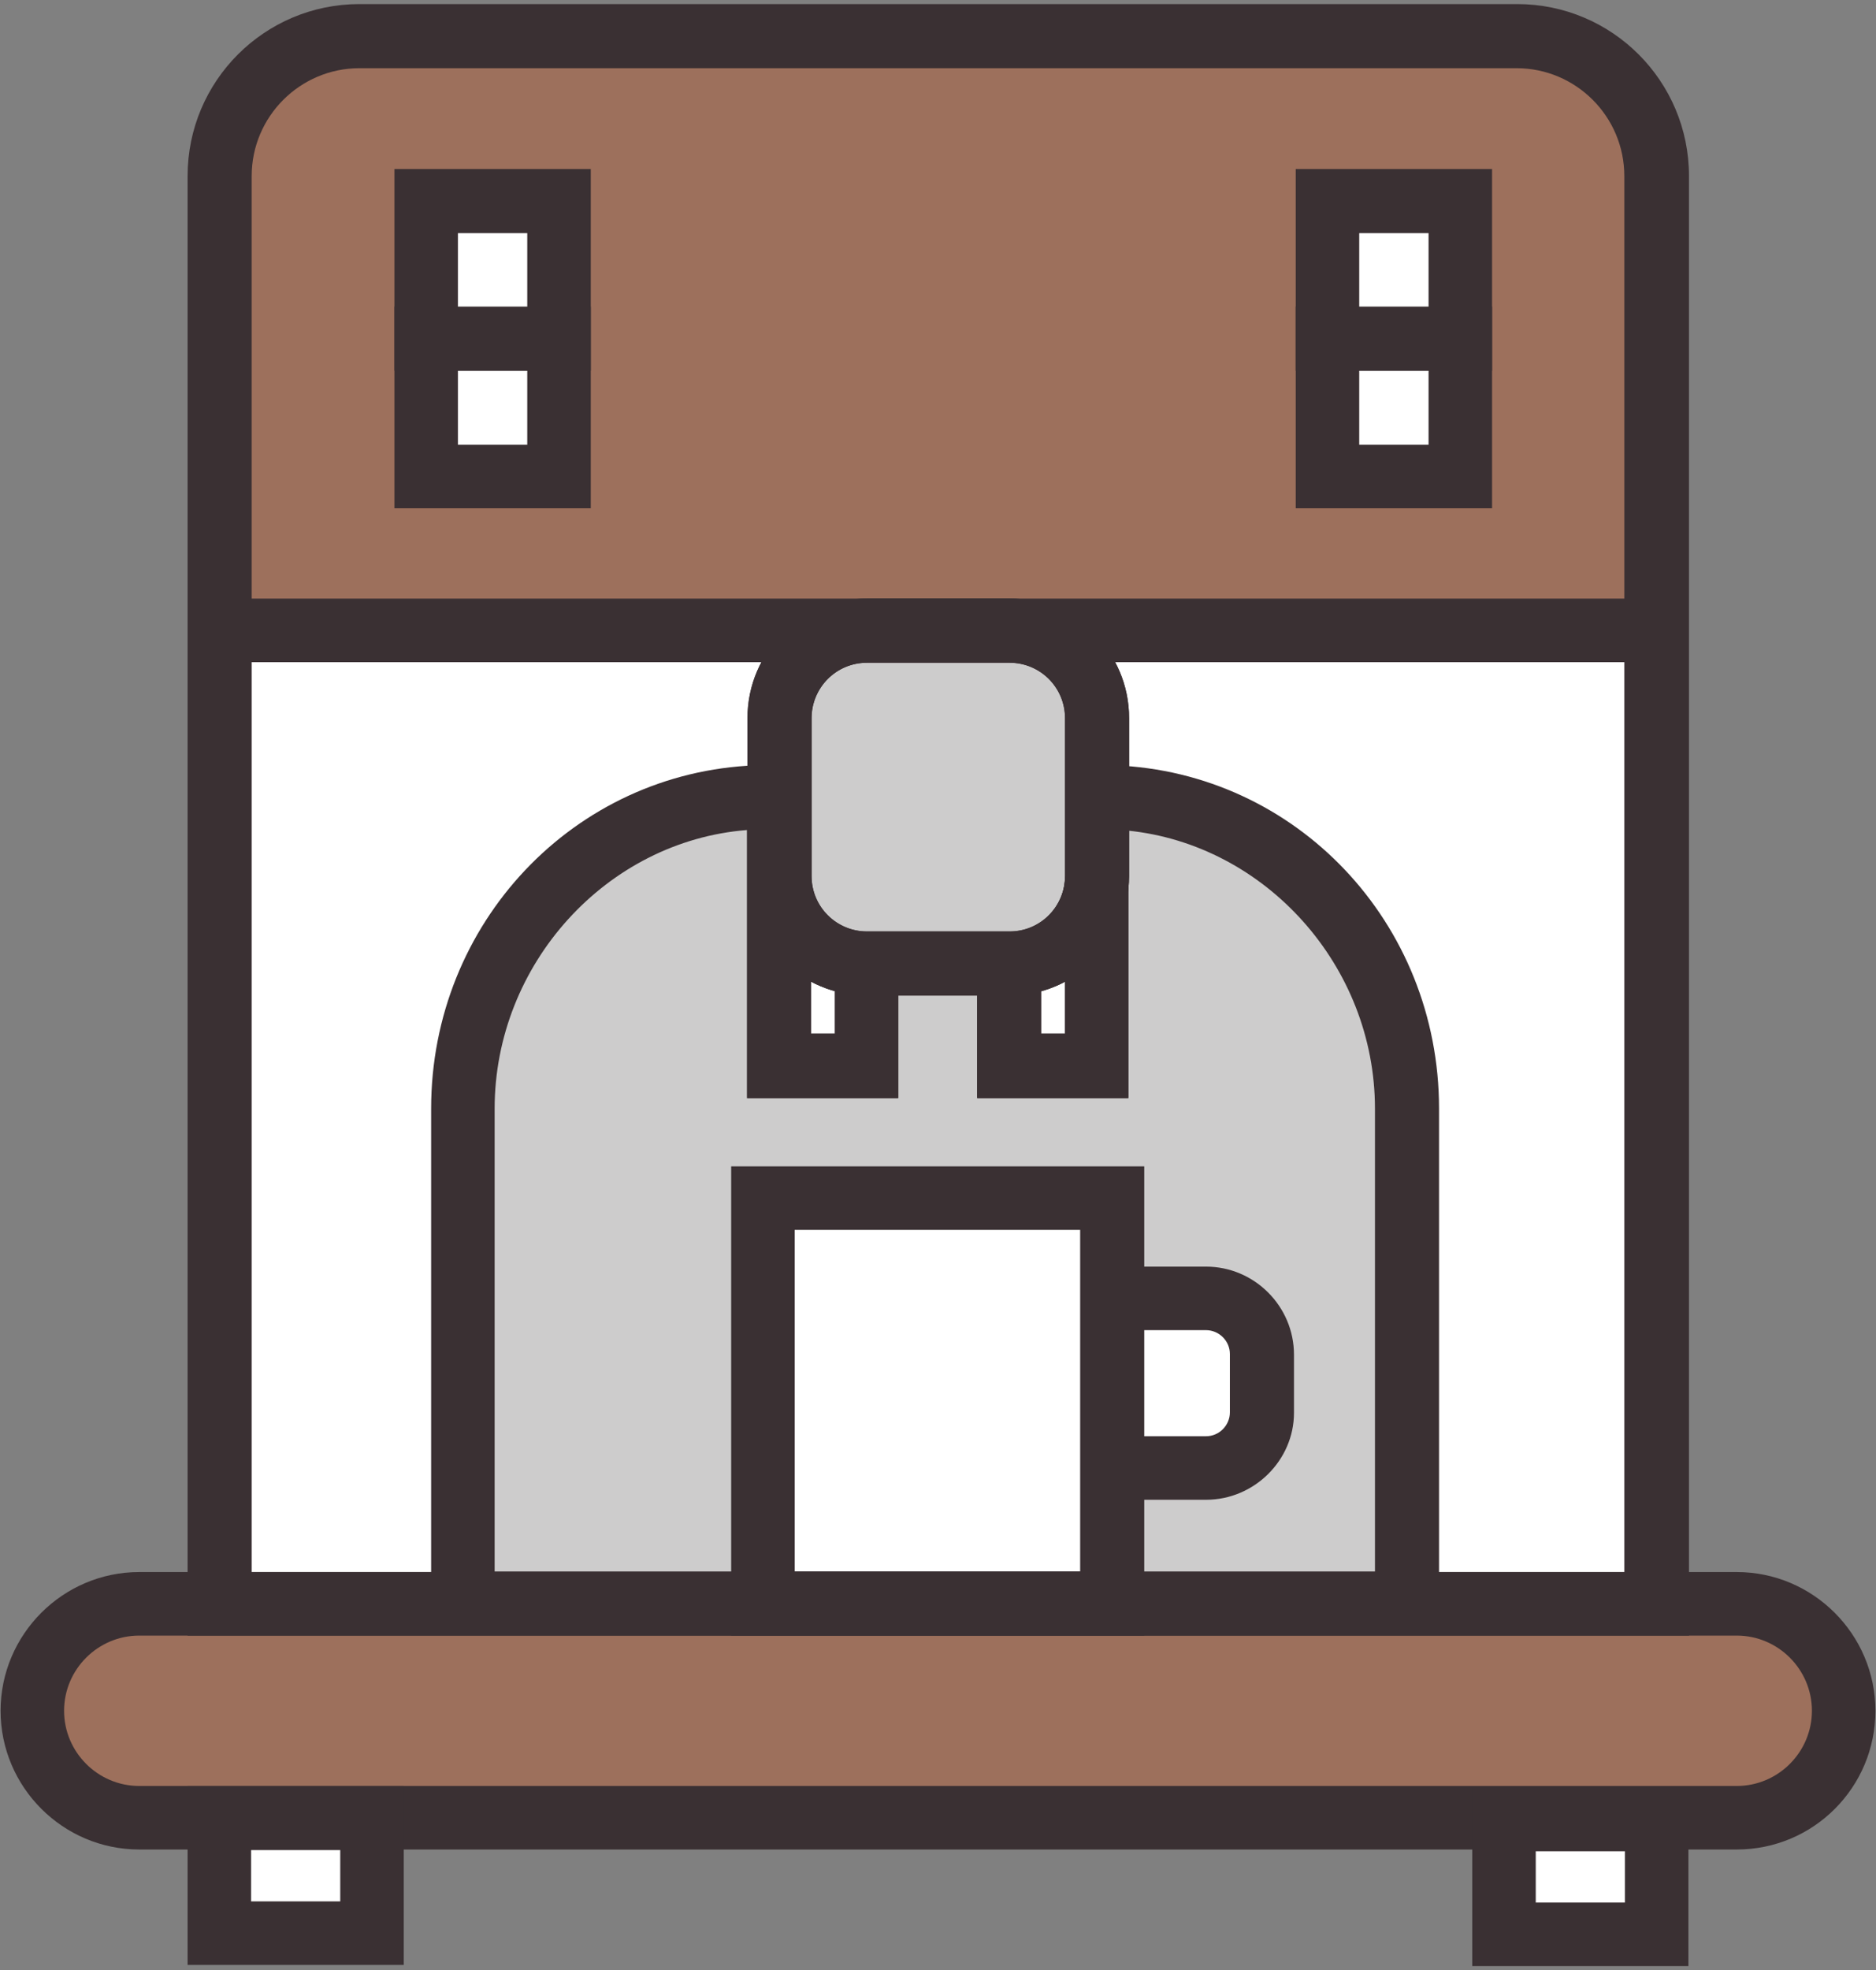 <?xml version="1.0" encoding="UTF-8"?>
<svg width="322px" height="338px" viewBox="0 0 322 338" version="1.1" xmlns="http://www.w3.org/2000/svg"
     xmlns:xlink="http://www.w3.org/1999/xlink">
    <rect x="0" y="0" width="322" height="338" fill="#808080" stroke="none"/>
    <!-- Generator: Sketch 51 (57462) - http://www.bohemiancoding.com/sketch -->
    <title>espresso</title>
    <desc>Created with Sketch.</desc>
    <defs></defs>
    <g id="Page-1" stroke="none" stroke-width="1" fill="none" fill-rule="evenodd">
        <g id="espresso" fill-rule="nonzero">
            <path d="M284.3,30.1 L284.3,275.1 L37.7,275.1 L37.7,30.1 C37.7,16.8 48.4,6.1 61.7,6.1 L260.4,6.1 C273.6,6.1 284.3,16.9 284.3,30.1 Z"
                  id="Shape" fill="#FFFFFF"></path>
            <rect id="Rectangle-path" fill="#FFFFFF" x="37.7" y="311.9" width="26.2" height="19.8"></rect>
            <rect id="Rectangle-path" fill="#FFFFFF" x="258.1" y="312.1" width="26.2" height="19.8"></rect>
            <path d="M241.6,275.1 L241.6,190.2 C241.6,161.8 219.5,137.9 191.1,136.8 C190.2,136.8 189.2,136.7 188.3,136.7 L188.3,182.8 L173.3,182.8 L173.3,165.2 L148.8,165.2 L148.8,182.8 L133.8,182.8 L133.8,136.7 C132.8,136.7 130.9,136.7 130,136.8 C101.7,137.9 79.5,161.8 79.5,190.2 L79.5,275.1 L241.6,275.1 Z"
                  id="Shape" fill="#CDCCCC"></path>
            <g id="Group" transform="translate(130, 205)" fill="#FFFFFF">
                <rect id="Rectangle-path" x="0.9" y="0.6" width="60" height="69.5"></rect>
                <path d="M60.9,17.6 L77,17.6 C82.3,17.6 86.6,21.9 86.6,27.2 L86.6,37.2 C86.6,42.5 82.3,46.8 77,46.8 L60.9,46.8"
                      id="Shape"></path>
            </g>
            <path d="M247,280.6 L74,280.6 L74,190.2 C74,158.4 98.5,132.5 129.7,131.3 C130.7,131.3 132.7,131.2 133.7,131.2 L139.2,131.2 L139.2,177.3 L143.3,177.3 L143.3,159.7 L178.7,159.7 L178.7,177.3 L182.8,177.3 L182.8,131.2 L188.3,131.2 C189.3,131.2 190.3,131.2 191.3,131.3 C222.5,132.5 247,158.3 247,190.2 L247,280.6 Z M84.9,269.6 L236,269.6 L236,190.2 C236,165.7 217.2,144.9 193.6,142.5 L193.6,188.4 L167.7,188.4 L167.7,170.8 L154.1,170.8 L154.1,188.4 L128.2,188.4 L128.2,142.4 C104.1,144.3 84.9,165.4 84.9,190.2 L84.9,269.6 Z"
                  id="Shape" fill="#3A3033"></path>
            <path d="M180,165.3 L142,165.3 C137.5,165.3 133.8,161.6 133.8,157.1 L133.8,116.4 C133.8,111.9 137.5,108.2 142,108.2 L180,108.2 C184.5,108.2 188.2,111.9 188.2,116.4 L188.2,157.1 C188.3,161.6 184.6,165.3 180,165.3 Z"
                  id="Shape" fill="#CDCCCC"></path>
            <path d="M37.7,108.2 L284.4,108.2 L284.4,31.2 C284.4,17.3 273.2,6.1 259.3,6.1 L62.8,6.1 C48.9,6.1 37.7,17.3 37.7,31.2 L37.7,108.2 Z"
                  id="Shape" fill="#9D705C"></path>
            <g id="Group" transform="translate(73, 34)" fill="#FFFFFF">
                <g id="Rectangle-path">
                    <rect x="0.1" y="0.5" width="22.8" height="23.6"></rect>
                    <rect x="0.1" y="24.1" width="22.8" height="23.6"></rect>
                </g>
                <g transform="translate(154, 0)" id="Rectangle-path">
                    <rect x="0.9" y="0.5" width="22.8" height="23.6"></rect>
                    <rect x="0.9" y="24.1" width="22.8" height="23.6"></rect>
                </g>
            </g>
            <path d="M298.1,311.9 L23.9,311.9 C13.8,311.9 5.5,303.7 5.5,293.5 C5.5,283.4 13.7,275.1 23.9,275.1 L298.1,275.1 C308.2,275.1 316.5,283.3 316.5,293.5 C316.5,303.6 308.3,311.9 298.1,311.9 Z"
                  id="Shape" fill="#9D705C"></path>
            <path d="M289.8,280.6 L32.2,280.6 L32.2,30.2 C32.2,13.9 45.4,0.7 61.7,0.7 L260.4,0.7 C276.7,0.7 289.9,13.9 289.9,30.2 L289.9,280.6 L289.8,280.6 Z M43.1,269.7 L278.8,269.7 L278.8,30.2 C278.8,20 270.5,11.7 260.3,11.7 L61.7,11.7 C51.5,11.7 43.2,20 43.2,30.2 L43.2,269.7 L43.1,269.7 Z"
                  id="Shape" fill="#3A3033"></path>
            <path d="M298.1,317.3 L23.9,317.3 C10.8,317.3 0.1,306.6 0.1,293.5 C0.1,280.4 10.8,269.7 23.9,269.7 L298.1,269.7 C311.2,269.7 321.9,280.4 321.9,293.5 C321.9,306.6 311.3,317.3 298.1,317.3 Z M23.9,280.6 C16.8,280.6 11,286.4 11,293.5 C11,300.6 16.8,306.4 23.9,306.4 L298.1,306.4 C305.2,306.4 311,300.6 311,293.5 C311,286.4 305.2,280.6 298.1,280.6 L23.9,280.6 Z"
                  id="Shape" fill="#3A3033"></path>
            <path d="M69.3,337.1 L32.2,337.1 L32.2,306.4 L69.3,306.4 L69.3,337.1 Z M43.1,326.2 L58.4,326.2 L58.4,317.4 L43.1,317.4 L43.1,326.2 Z"
                  id="Shape" fill="#3A3033"></path>
            <path d="M289.8,337.3 L252.7,337.3 L252.7,306.6 L289.8,306.6 L289.8,337.3 Z M263.6,326.4 L278.9,326.4 L278.9,317.6 L263.6,317.6 L263.6,326.4 Z"
                  id="Shape" fill="#3A3033"></path>
            <g id="Group" transform="translate(125, 200)" fill="#3A3033">
                <path d="M71.4,80.6 L0.5,80.6 L0.5,0.1 L71.4,0.1 L71.4,80.6 Z M11.4,69.6 L60.4,69.6 L60.4,11 L11.4,11 L11.4,69.6 Z"
                      id="Shape"></path>
                <path d="M82,57.3 L65.9,57.3 L65.9,46.4 L82,46.4 C84.3,46.4 86.1,44.5 86.1,42.3 L86.1,32.3 C86.1,30 84.2,28.2 82,28.2 L65.9,28.2 L65.9,17.3 L82,17.3 C90.3,17.3 97.1,24.1 97.1,32.4 L97.1,42.4 C97.1,50.5 90.3,57.3 82,57.3 Z"
                      id="Shape"></path>
            </g>
            <g id="Group" transform="translate(128, 102)" fill="#3A3033">
                <path d="M45.3,68.8 L20.8,68.8 C9.5,68.8 0.3,59.6 0.3,48.3 L0.3,21.2 C0.3,9.9 9.5,0.7 20.8,0.7 L45.3,0.7 C56.6,0.7 65.8,9.9 65.8,21.2 L65.8,48.3 C65.7,59.6 56.5,68.8 45.3,68.8 Z M20.8,11.7 C15.5,11.7 11.3,16 11.3,21.2 L11.3,48.3 C11.3,53.6 15.6,57.8 20.8,57.8 L45.3,57.8 C50.6,57.8 54.8,53.5 54.8,48.3 L54.8,21.2 C54.8,15.9 50.5,11.7 45.3,11.7 L20.8,11.7 Z"
                      id="Shape"></path>
                <path d="M26.2,86.4 L0.3,86.4 L0.3,48.4 L11.2,48.4 C11.2,53.7 15.5,57.9 20.7,57.9 L26.2,57.9 L26.2,86.4 Z M11.2,75.4 L15.3,75.4 L15.3,68 C13.9,67.6 12.5,67.1 11.2,66.4 L11.2,75.4 Z"
                      id="Shape"></path>
                <path d="M65.7,86.4 L39.8,86.4 L39.8,57.9 L45.3,57.9 C50.6,57.9 54.8,53.6 54.8,48.4 L65.7,48.4 L65.7,86.4 Z M50.7,75.4 L54.8,75.4 L54.8,66.4 C53.5,67.1 52.2,67.6 50.7,68 L50.7,75.4 Z"
                      id="Shape"></path>
            </g>
            <g id="Group" transform="translate(67, 29)" fill="#3A3033">
                <g id="Shape">
                    <path d="M34.4,34.6 L0.7,34.6 L0.7,0 L34.4,0 L34.4,34.6 Z M11.6,23.7 L23.5,23.7 L23.5,11 L11.6,11 L11.6,23.7 Z"></path>
                    <path d="M34.4,58.2 L0.7,58.2 L0.7,23.6 L34.4,23.6 L34.4,58.2 Z M11.6,47.3 L23.5,47.3 L23.5,34.6 L11.6,34.6 L11.6,47.3 Z"></path>
                </g>
                <g transform="translate(155, 0)" id="Shape">
                    <path d="M34.1,34.6 L0.4,34.6 L0.4,0 L34.1,0 L34.1,34.6 Z M11.3,23.7 L23.2,23.7 L23.2,11 L11.3,11 L11.3,23.7 Z"></path>
                    <path d="M34.1,58.2 L0.4,58.2 L0.4,23.6 L34.1,23.6 L34.1,58.2 Z M11.3,47.3 L23.2,47.3 L23.2,34.6 L11.3,34.6 L11.3,47.3 Z"></path>
                </g>
            </g>
            <path d="M173.3,170.8 L148.8,170.8 C137.5,170.8 128.3,161.6 128.3,150.3 L128.3,123.2 C128.3,111.9 137.5,102.7 148.8,102.7 L173.3,102.7 C184.6,102.7 193.8,111.9 193.8,123.2 L193.8,150.3 C193.7,161.6 184.5,170.8 173.3,170.8 Z M148.8,113.7 C143.5,113.7 139.3,118 139.3,123.2 L139.3,150.3 C139.3,155.6 143.6,159.8 148.8,159.8 L173.3,159.8 C178.6,159.8 182.8,155.5 182.8,150.3 L182.8,123.2 C182.8,117.9 178.5,113.7 173.3,113.7 L148.8,113.7 Z"
                  id="Shape" fill="#3A3033"></path>
            <rect id="Rectangle-path" fill="#3A3033" x="37.7" y="102.7" width="246.7" height="10.9"></rect>
        </g>
    </g>
</svg>
